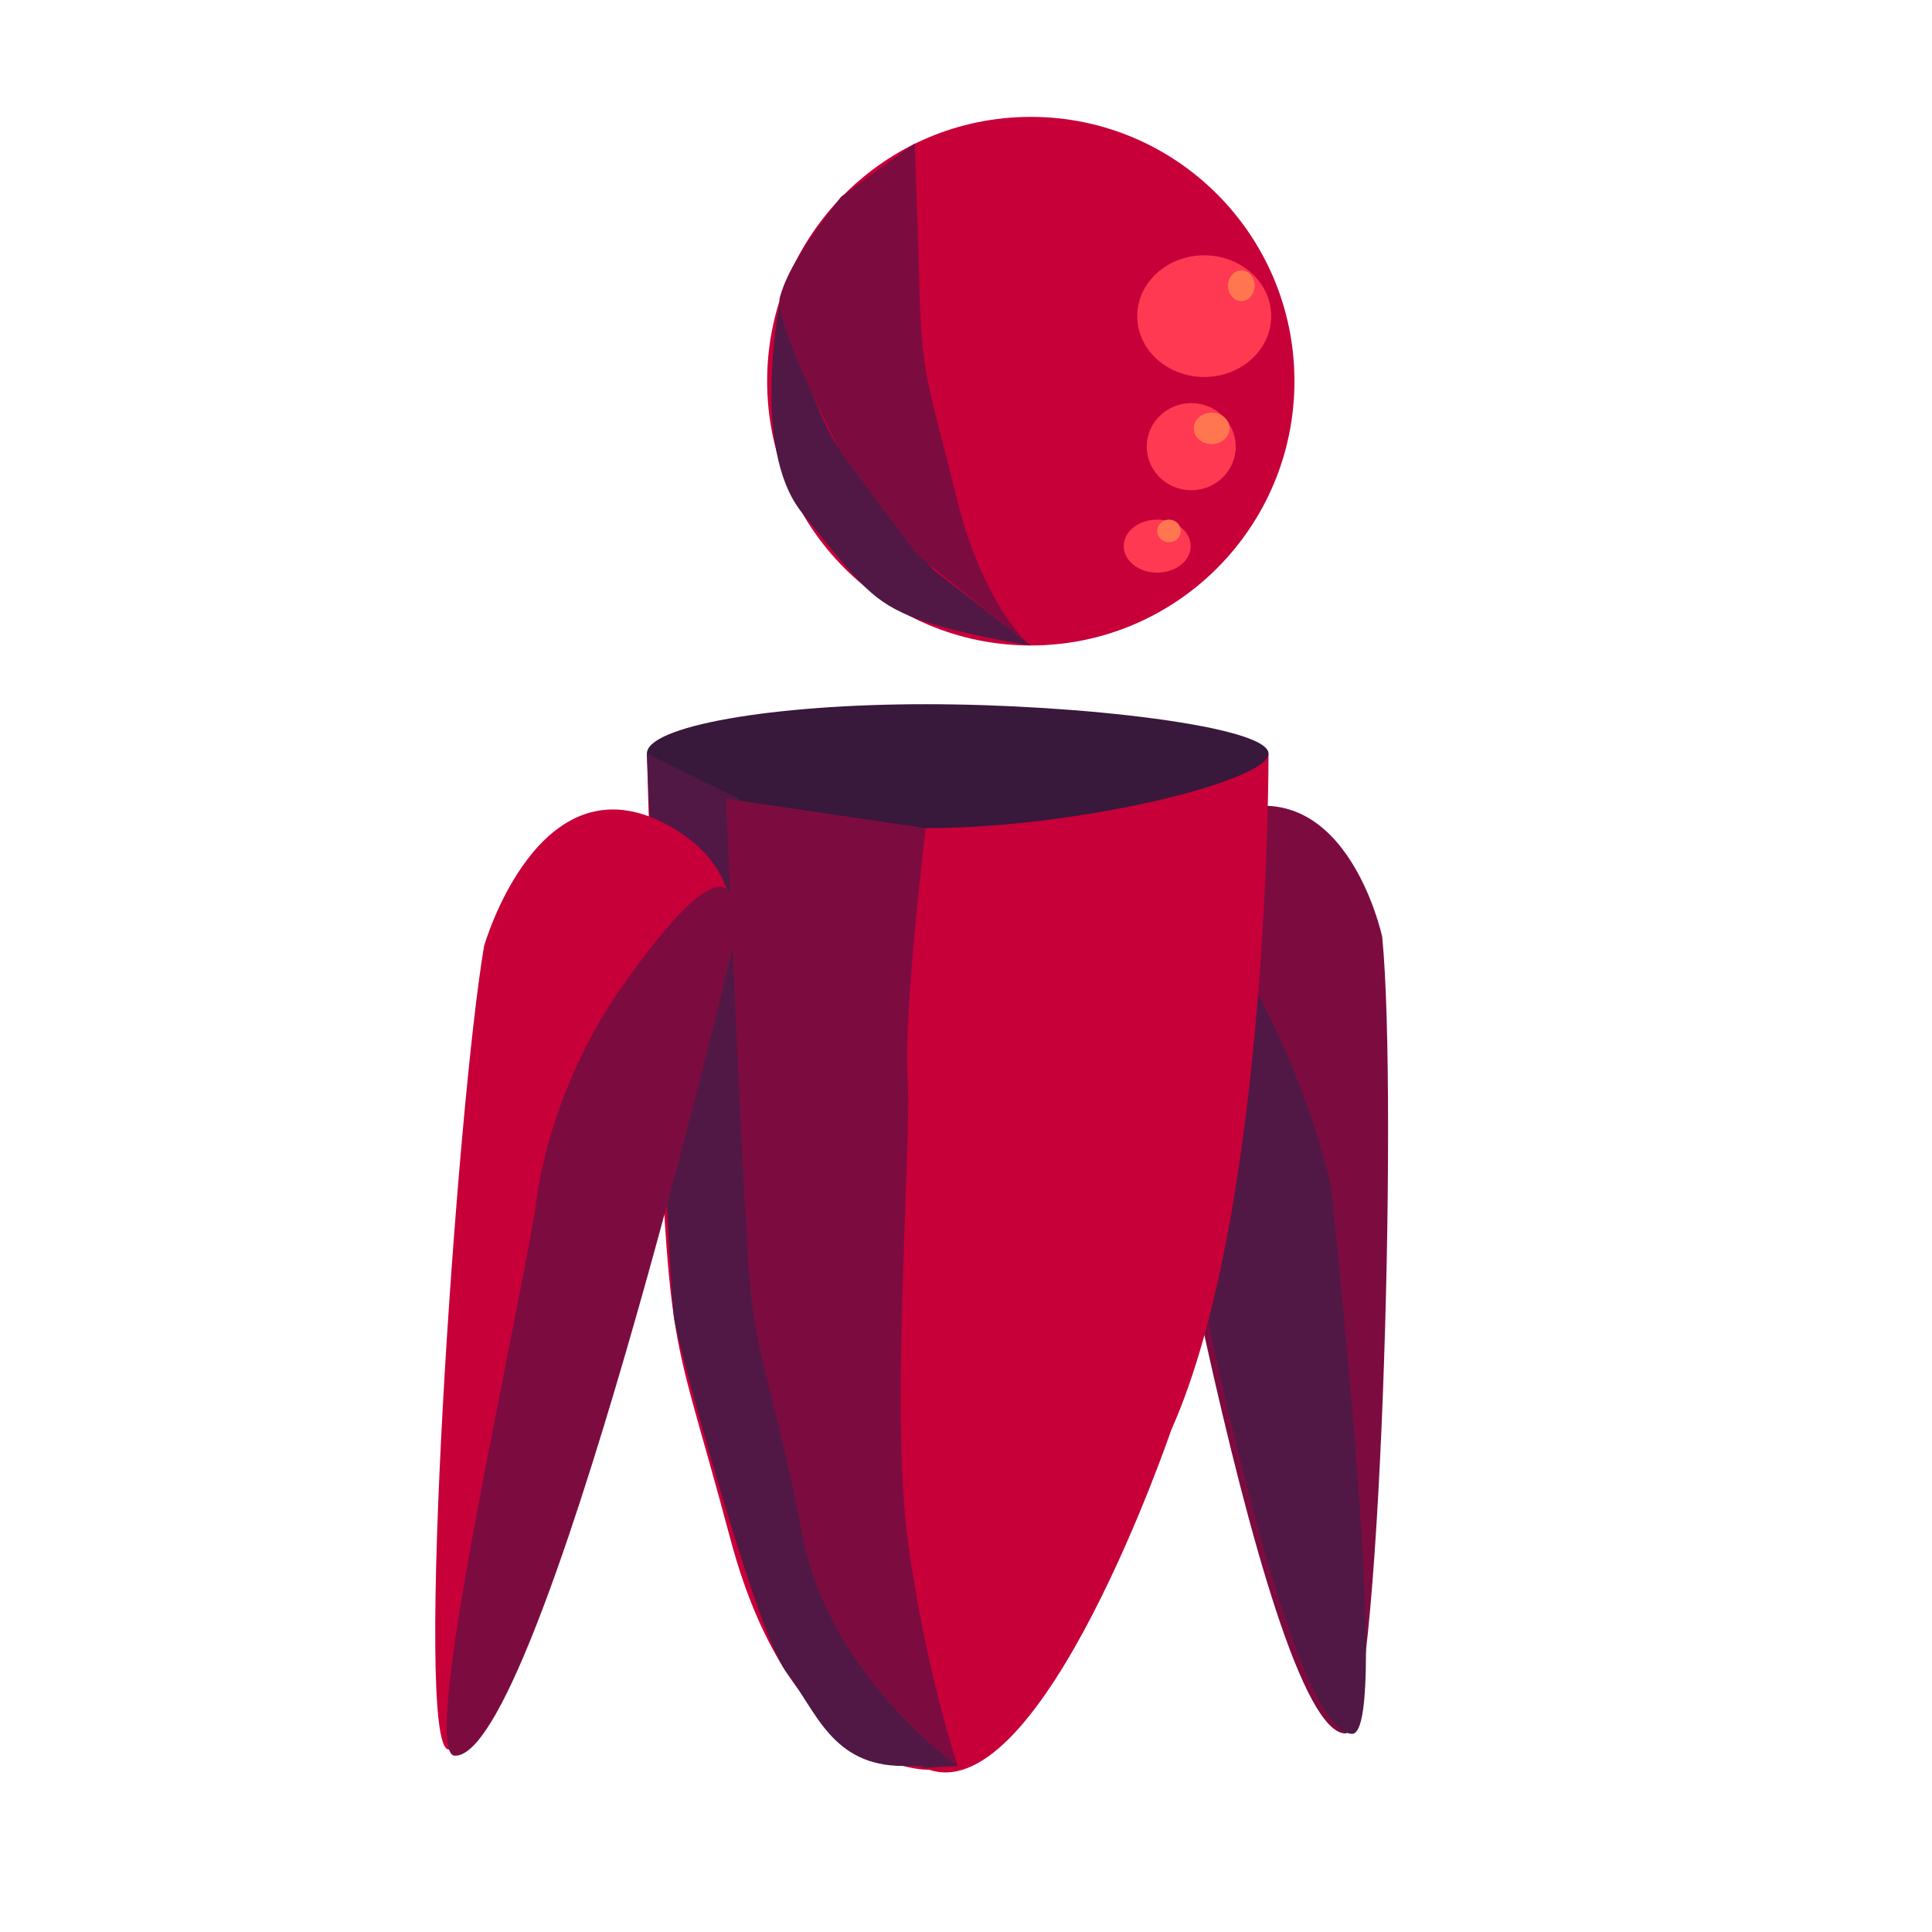 <?xml version="1.0" encoding="utf-8"?>
<!-- Generator: Adobe Illustrator 16.0.3, SVG Export Plug-In . SVG Version: 6.00 Build 0)  -->
<!DOCTYPE svg PUBLIC "-//W3C//DTD SVG 1.1//EN" "http://www.w3.org/Graphics/SVG/1.1/DTD/svg11.dtd">
<svg version="1.1" id="Layer_2" xmlns="http://www.w3.org/2000/svg" xmlns:xlink="http://www.w3.org/1999/xlink" x="0px" y="0px"
	 width="543px" height="543px" viewBox="0 0 543 543" enable-background="new 0 0 543 543" xml:space="preserve">
<path fill="#7C0C3F" d="M388.472,263.283c0,0-10.765-50.389-47.782-33.271c-29.6,13.688-23.128,37.896-23.128,37.896
	s36.853,218.549,60.501,219.292C387.921,487.512,392.971,308.365,388.472,263.283z"/>
<path fill="#511845" d="M374.154,333.879c0,0-6.305-31.574-26.206-64.161c-34.465-56.435-28.484-1.698-28.484-1.698
	s36.854,218.551,60.504,219.294C389.826,487.625,378.653,378.962,374.154,333.879z"/>
<ellipse fill="#C70039" cx="289.709" cy="107.131" rx="74.101" ry="74.281"/>
<path fill="#C70039" d="M356.521,211.795c0,0,0.449,127.897-27.332,190.103c0,0-36.167,106.131-68.028,95.505
	c0,0-38.196,1.517-55.879-64.849c-18.222-68.387-17.007-43.626-21.866-166.838l-1.603-53.92l49.007,12.866l29.346,1.01h48.371
	L356.521,211.795z"/>
<path fill="#38183B" d="M356.521,211.795c0,7.663-53.082,20.95-96.355,20.95s-78.353-13.287-78.353-20.95
	c0-7.664,35.079-13.876,78.353-13.876S356.521,204.131,356.521,211.795z"/>
<path fill="#511845" d="M269.167,496.334c-22.364,1.289,0,0-15.325,0c-20.088,0-24.472-15.528-32.802-26.323
	c-8.331-10.795-29.852-89.893-31.497-98.948c-1.644-9.055-7.729-159.268-7.729-159.268l25.898,12.697c0,0-2.43,50.067,3.644,94.871
	c6.074,44.804,6.074,68.386,13.363,101.4S269.167,496.334,269.167,496.334z"/>
<path fill="#C70039" d="M136.056,265.887c0,0,15.355-53.709,51.514-34.058c28.912,15.713,14.869,43.086,14.869,43.086
	s-52.458,217.583-76.373,216.787C116.096,491.369,128.369,310.974,136.056,265.887z"/>
<path fill="#7C0C3F" d="M269.167,496.334c0,0-9.221-27.229-14.08-63.78c-4.859-36.552,1.215-112.012,0-129.698
	s5.079-70.111,5.079-70.111l-56.099-8.253c0,0,4.767,113.393,6.681,135.921c1.822,21.44,7.011,30.873,14.742,70.961
	C233.222,471.463,269.167,496.334,269.167,496.334z"/>
<path fill="#7C0C3F" d="M150.488,339.617c0,0,2.509-31.609,24.868-63.11c38.723-54.555,30.647-10.378,30.647-10.378
	s-54.243,228.115-78.157,227.318C117.876,493.111,142.801,384.704,150.488,339.617z"/>
<path fill="#511845" d="M289.708,181.412c0,0-22.645-3.533-34.046-8.292c-11.402-4.759-15.216-10.506-30.171-28.905
	c-14.956-18.399-6.029-60.788-6.029-60.788s8.403,31.957,17.155,43.747c8.752,11.791,25.759,33.014,25.759,33.014L289.708,181.412z"
	/>
<path fill="#7C0C3F" d="M227.795-52"/>
<ellipse fill="#FF3951" cx="338.451" cy="88.855" rx="18.828" ry="17.096"/>
<ellipse fill="#FF3951" cx="334.807" cy="125.541" rx="12.504" ry="12.246"/>
<ellipse fill="#FF3951" cx="325.24" cy="153.493" rx="9.414" ry="7.454"/>
<ellipse fill="#FF7651" cx="348.879" cy="80.307" rx="3.742" ry="4.311"/>
<ellipse fill="#FF7651" cx="340.548" cy="120.396" rx="5.04" ry="4.421"/>
<ellipse fill="#FF7651" cx="328.552" cy="149.227" rx="3.312" ry="3.188"/>
<path fill="#7C0C3F" d="M289.462,181.412l-31.639-25.444l-21.453-28.793c0,0-19.188-36.551-17.155-43.747
	c2.032-7.196,7.157-15.27,17.155-28.109l20.703-15.013c0,0,0.758,18.662,1.412,43.122c0.602,22.524,3.004,26.481,10.436,56.717
	C276.353,170.38,289.462,181.412,289.462,181.412z"/>
</svg>
